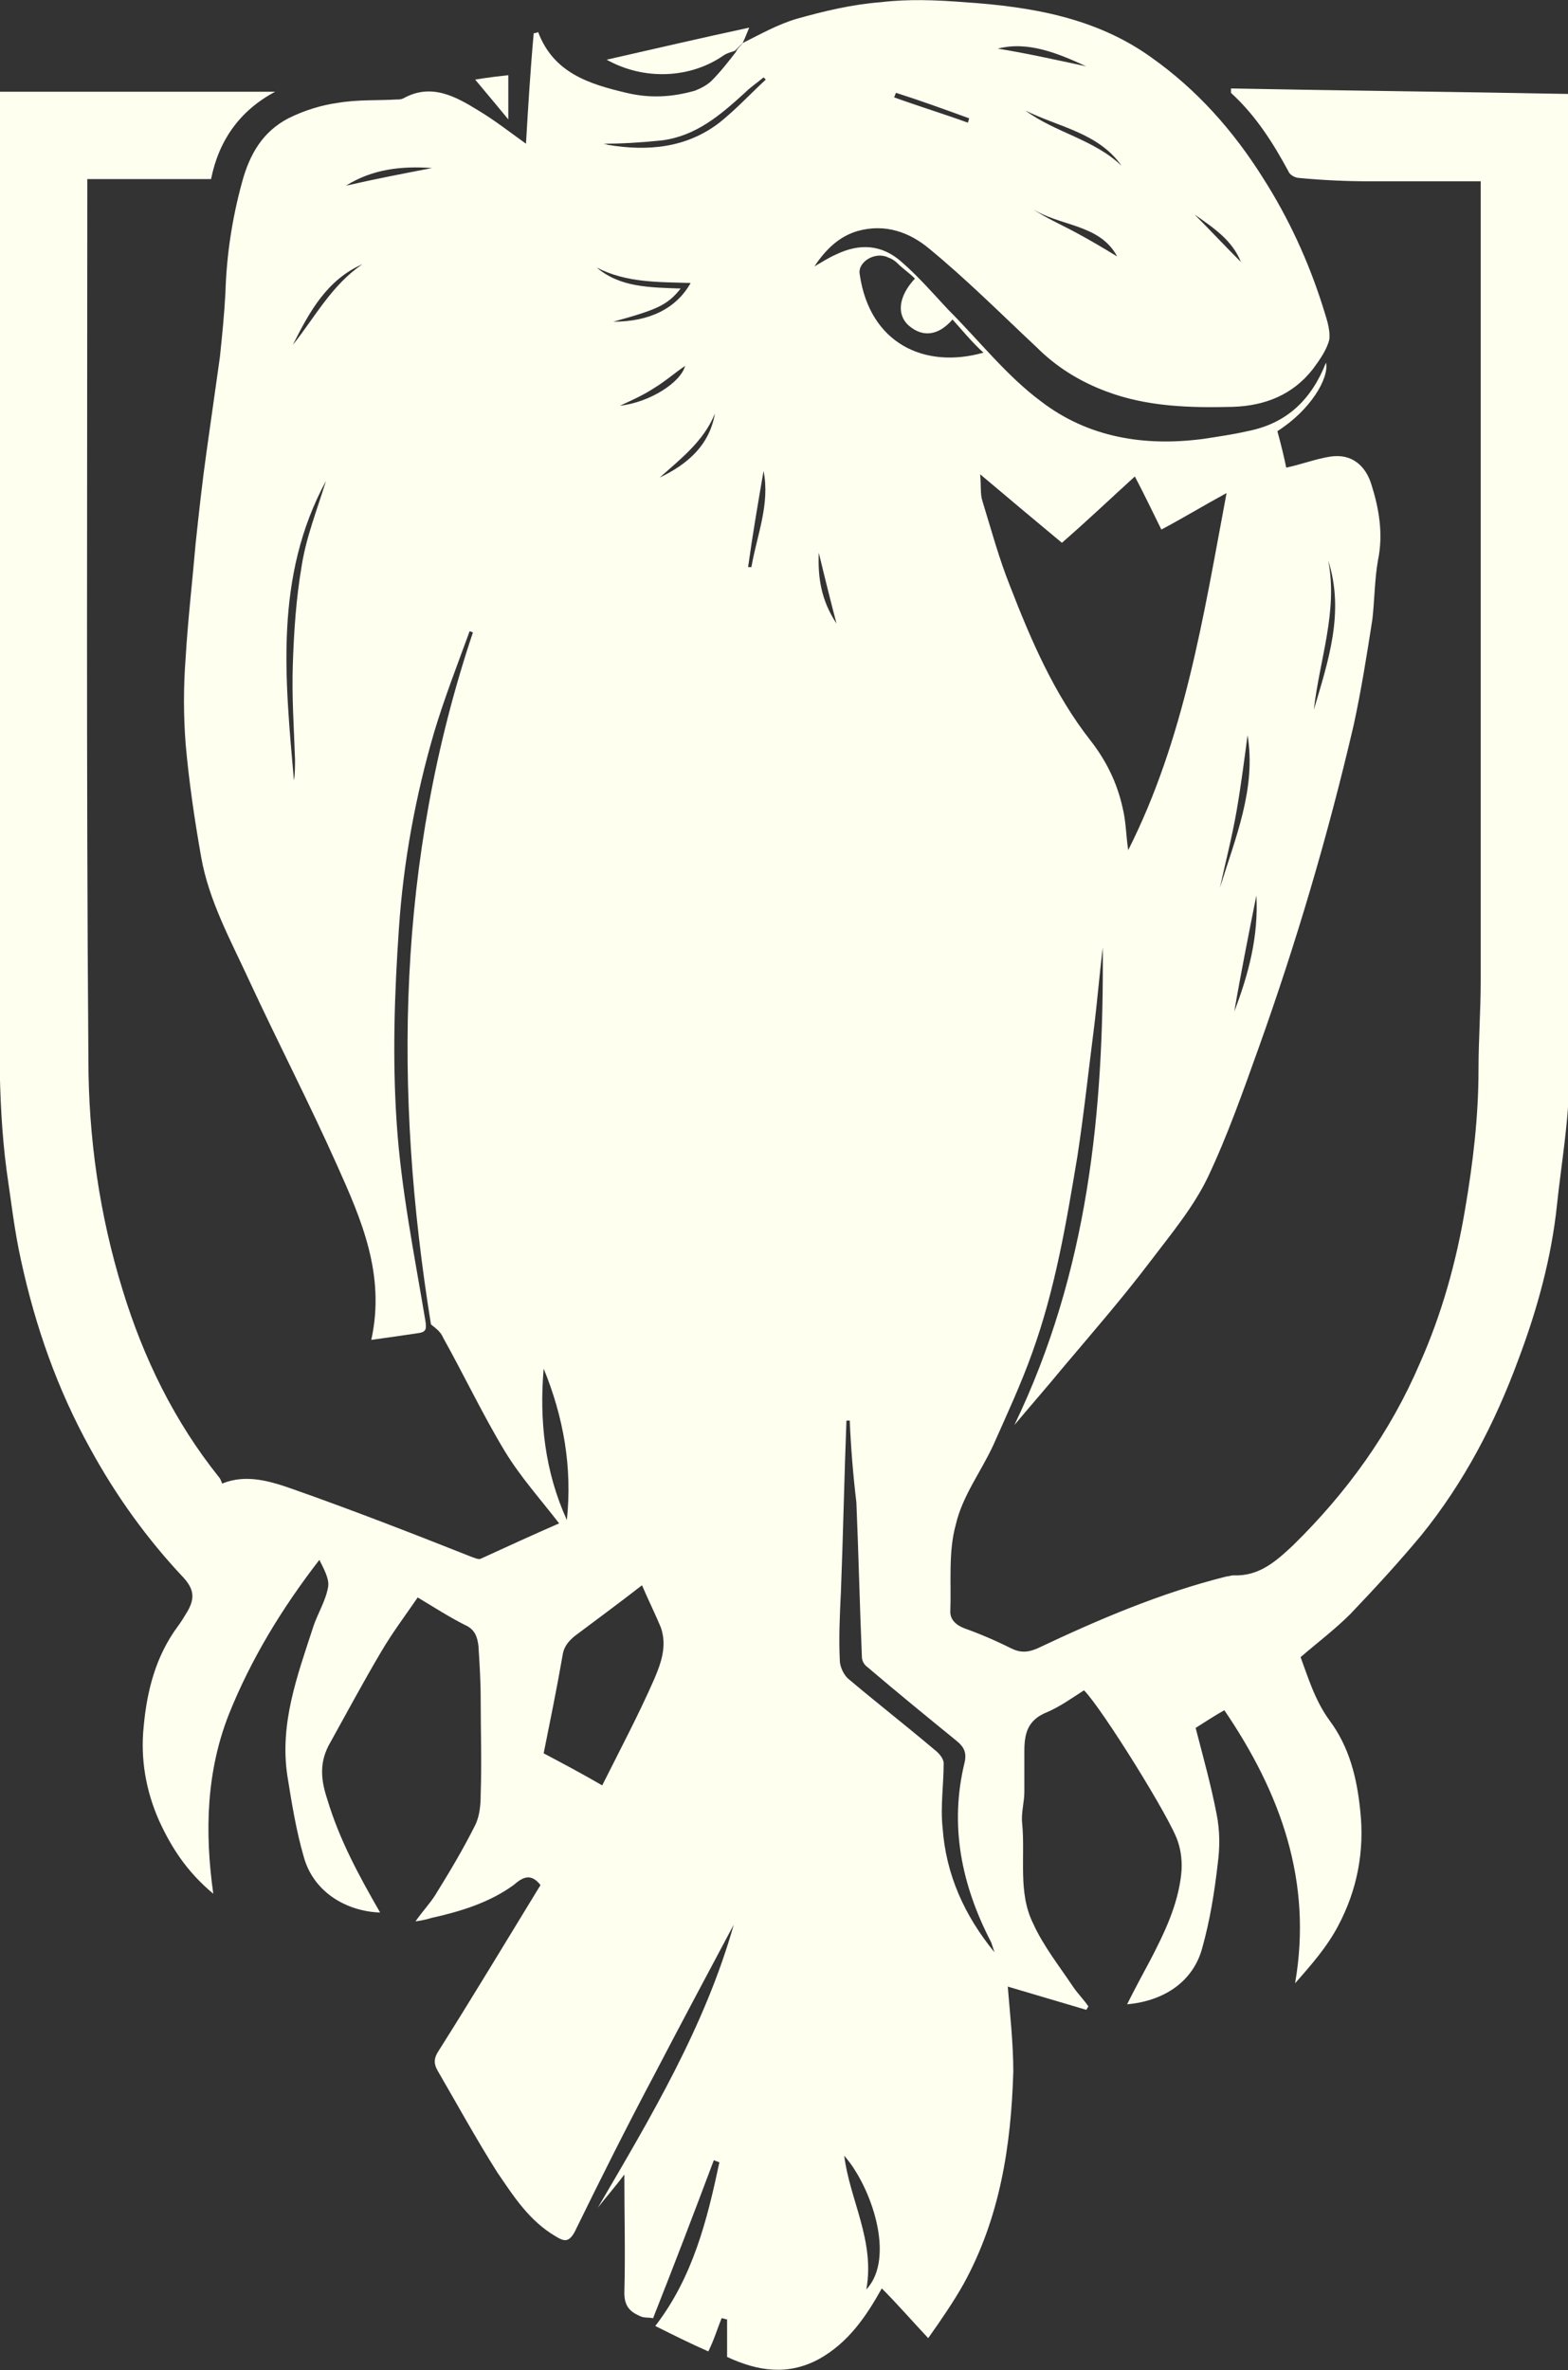 <?xml version="1.0" encoding="utf-8"?>
<!-- Generator: Adobe Illustrator 20.1.0, SVG Export Plug-In . SVG Version: 6.00 Build 0)  -->
<svg version="1.1" id="atticus_xA0_Image_1_" xmlns="http://www.w3.org/2000/svg" xmlns:xlink="http://www.w3.org/1999/xlink"
	 x="0px" y="0px" viewBox="0 0 141.9 214.4" style="enable-background:new 0 0 141.9 214.4;" xml:space="preserve">
<rect x="0" y="0" width="141.9" height="214.4" fill="#333333" stroke="none"/>
<style type="text/css">
	.st0{fill:#FFFFF0;}
</style>
<g>
	<path class="st0" d="M67.2,3.9c1.6-0.8,3.2-1.7,4.9-2.2c2.5-0.7,5-1.3,7.6-1.5c2.5-0.3,5-0.2,7.6,0c6,0.4,11.9,1.4,16.9,5
		c4.1,2.9,7.4,6.6,10.1,10.9c2.3,3.6,4.1,7.5,5.4,11.6c0.3,1,0.7,2,0.6,3c-0.2,0.9-0.9,1.9-1.5,2.7c-1.8,2.3-4.3,3.3-7.2,3.4
		c-3.9,0.1-7.8,0-11.5-1.4c-2.4-0.9-4.5-2.2-6.3-4c-3.2-3-6.3-6.1-9.7-8.9c-1.8-1.5-4-2.3-6.5-1.6c-1.7,0.5-2.9,1.7-3.9,3.2
		c0.7-0.4,1.3-0.8,2-1.1c2.1-1,4.1-0.9,5.9,0.7c1.5,1.3,2.8,2.8,4.2,4.3c2.8,2.8,5.3,6,8.4,8.3c4.3,3.3,9.4,4.1,14.7,3.4
		c1.3-0.2,2.7-0.4,4-0.7c3.6-0.7,5.8-2.9,7.1-6.2c0.3,1.4-1.4,4.3-4.4,6.2c0.3,1.1,0.6,2.3,0.8,3.3c1.4-0.3,2.7-0.8,4-1
		c2-0.3,3.2,0.9,3.7,2.5c0.7,2.2,1.1,4.5,0.6,6.9c-0.3,1.7-0.3,3.5-0.5,5.3c-0.5,3.2-1,6.4-1.7,9.6c-2.3,9.9-5.2,19.7-8.6,29.2
		c-1.4,3.9-2.8,7.9-4.6,11.7c-1.3,2.7-3.3,5.1-5.2,7.6c-2.5,3.3-5.2,6.4-7.9,9.6c-1.4,1.7-2.8,3.3-4.4,5.2c6.7-13.9,8.1-28.4,8-43.2
		c-0.3,2.4-0.5,4.9-0.8,7.3c-0.5,3.9-0.9,7.7-1.5,11.6c-1,6-2,12-4.1,17.8c-1,2.8-2.3,5.6-3.5,8.3c-1.1,2.4-2.8,4.6-3.4,7.2
		c-0.7,2.5-0.4,5.3-0.5,7.9c0,0.7,0.5,1.2,1.3,1.5c1.4,0.5,2.8,1.1,4.2,1.8c0.8,0.4,1.5,0.4,2.4,0c5.5-2.6,11.1-5,17.1-6.5
		c0.2,0,0.4-0.1,0.6-0.1c2.3,0.1,3.8-1.2,5.4-2.7c4.9-4.8,8.8-10.2,11.5-16.5c2-4.5,3.3-9.2,4.1-14c0.7-4.1,1.2-8.3,1.2-12.5
		c0-2.7,0.2-5.4,0.2-8.1c0-23.6,0-47.1,0-70.7c0-0.5,0-0.9,0-1.6c-0.6,0-1.2,0-1.7,0c-2.8,0-5.5,0-8.3,0c-2.1,0-4.3-0.1-6.4-0.3
		c-0.4,0-0.9-0.3-1-0.6c-1.4-2.6-3-5.1-5.2-7.1c0,0,0-0.1,0-0.4c10.2,0.2,20.4,0.3,30.7,0.5c0,0.4,0,0.9,0,1.3
		c0,29.2,0,58.5-0.1,87.7c0,3.8-0.7,7.7-1.1,11.5c-0.5,4.8-1.8,9.5-3.5,14c-2.1,5.7-4.9,11.1-8.8,15.9c-2,2.4-4.2,4.8-6.4,7.1
		c-1.4,1.4-3,2.6-4.5,3.9c0.7,1.9,1.3,3.9,2.6,5.7c1.8,2.4,2.5,5.2,2.8,8.2c0.4,3.7-0.3,7.2-2,10.4c-1,1.9-2.4,3.5-3.9,5.2
		c1.6-9.2-1.3-17.2-6.4-24.7c-0.9,0.5-1.8,1.1-2.6,1.6c0.7,2.7,1.4,5.2,1.9,7.8c0.3,1.5,0.3,3,0.1,4.5c-0.3,2.6-0.7,5.1-1.4,7.6
		c-0.8,3-3.4,4.8-6.8,5.1c0.7-1.4,1.4-2.7,2.1-4c1.3-2.5,2.5-5,2.8-7.8c0.1-1,0-2-0.3-2.9c-0.6-2-6.9-12.1-8.5-13.7
		c-1.1,0.7-2.2,1.5-3.4,2c-1.7,0.7-2,1.9-2,3.5c0,1.2,0,2.5,0,3.7c0,0.9-0.3,1.9-0.2,2.8c0.3,3.1-0.4,6.3,1,9.1
		c0.9,2,2.4,3.9,3.6,5.7c0.4,0.6,1,1.2,1.4,1.8c-0.1,0.1-0.1,0.2-0.2,0.3c-2.4-0.7-4.7-1.4-7.1-2.1c0.2,2.5,0.5,5.1,0.5,7.7
		c-0.2,6.7-1.2,13.2-4.5,19.2c-0.9,1.6-2,3.2-3.2,4.9c-1.5-1.6-2.8-3.1-4.2-4.5c-1.4,2.5-3,4.9-5.7,6.4c-2.8,1.5-5.5,1.1-8.3-0.2
		c0-1.1,0-2.2,0-3.4c-0.2,0-0.3-0.1-0.5-0.1c-0.4,1-0.7,2-1.2,3c-1.6-0.7-3.2-1.5-4.8-2.3c3.4-4.4,4.7-9.6,5.8-14.8
		c-0.2-0.1-0.3-0.1-0.5-0.2c-1.8,4.8-3.6,9.5-5.5,14.3c-0.4-0.1-0.8,0-1.2-0.2c-0.9-0.4-1.4-0.9-1.4-2.1c0.1-3.5,0-6.9,0-10.7
		c-0.9,1.2-1.7,2.1-2.4,3c4.8-8.2,9.7-16.4,12.3-25.6c-2.4,4.5-4.8,9-7.2,13.6c-2.5,4.7-4.9,9.5-7.2,14.2c-0.5,0.9-0.9,0.9-1.7,0.4
		c-2.4-1.4-3.8-3.6-5.3-5.8c-1.9-3-3.6-6.1-5.4-9.2c-0.4-0.7-0.3-1.2,0.1-1.8c3.1-4.9,6.1-9.9,9.1-14.8c0.1-0.1,0.1-0.2,0.1-0.2
		c-0.8-1-1.5-0.8-2.4,0c-2.2,1.6-4.8,2.4-7.5,3c-0.3,0.1-0.7,0.2-1.4,0.3c0.7-1,1.3-1.6,1.8-2.4c1.3-2.1,2.5-4.1,3.6-6.3
		c0.4-0.8,0.5-1.8,0.5-2.8c0.1-2.9,0-5.8,0-8.6c0-1.6-0.1-3.2-0.2-4.8c-0.1-0.8-0.3-1.5-1.2-1.9c-1.4-0.7-2.8-1.6-4.3-2.5
		c-1.1,1.6-2.3,3.2-3.3,4.9c-1.6,2.7-3.1,5.5-4.6,8.2c-1,1.7-0.9,3.3-0.3,5.1c1.1,3.7,2.9,7,4.8,10.3c-3-0.1-6-1.8-6.9-5
		c-0.7-2.4-1.1-4.9-1.5-7.4c-0.7-4.7,0.9-9,2.3-13.3c0.4-1.3,1.2-2.5,1.4-3.8c0.1-0.7-0.4-1.6-0.8-2.4c-3.4,4.4-6.2,9-8.2,14
		c-2,5.1-2.2,10.5-1.4,16.2c-2.4-2-3.8-4.2-4.9-6.6c-1.2-2.7-1.7-5.6-1.4-8.5c0.3-3.3,1.1-6.4,3.1-9.1c0.3-0.4,0.6-0.9,0.9-1.4
		c0.6-1.1,0.6-1.9-0.4-3c-3.3-3.5-6.1-7.4-8.4-11.6c-3-5.4-5-11.1-6.3-17.1c-0.6-2.7-0.9-5.4-1.3-8.1C-0.3,99.1,0,92.3,0,85.6
		C0,60.4,0,35.2,0,10c0-0.5,0-1,0-1.7c8.3,0,16.5,0,24.9,0c-3.2,1.7-5.1,4.4-5.8,7.9c-3.7,0-7.4,0-11.2,0c0,0.5,0,1,0,1.5
		c0,26-0.1,52.1,0.1,78.1c0,7.1,1,14.1,3.1,20.9c1.9,6.2,4.7,11.9,8.7,16.9c0.1,0.1,0.2,0.3,0.3,0.6c2.2-0.9,4.4-0.2,6.4,0.5
		c5.4,1.9,10.8,4,16.1,6.1c0.3,0.1,0.7,0.3,0.9,0.2c2.4-1.1,4.8-2.2,7.1-3.2c-1.7-2.2-3.5-4.2-4.9-6.5c-2-3.3-3.7-6.9-5.6-10.3
		c-0.2-0.5-0.6-0.8-1.1-1.2c-3.4-21.1-3.1-42,3.8-62.6c-0.1,0-0.2-0.1-0.3-0.1c-1.1,3-2.3,6.1-3.2,9.1C37.6,72,36.5,78,36.1,84
		c-0.4,5.8-0.6,11.7-0.2,17.6c0.4,6,1.6,11.9,2.6,17.9c0.1,0.7,0.1,1-0.7,1.1c-1.4,0.2-2.7,0.4-4.2,0.6c1.3-5.9-0.9-10.9-3.1-15.8
		c-2.5-5.6-5.3-11-7.9-16.6c-1.7-3.7-3.7-7.3-4.4-11.3c-0.6-3.4-1.1-6.8-1.4-10.2c-0.2-2.6-0.2-5.2,0-7.8c0.2-3.4,0.6-6.8,0.9-10.3
		c0.3-2.8,0.6-5.6,1-8.4c0.4-2.8,0.8-5.7,1.2-8.5c0.2-1.9,0.4-3.9,0.5-5.8c0.1-3.4,0.6-6.7,1.5-10c0.7-2.6,1.9-4.6,4.2-5.8
		c1.4-0.7,3-1.2,4.5-1.4C32.4,9,34.2,9.1,35.9,9c0.2,0,0.4,0,0.6-0.1c2.5-1.4,4.7-0.2,6.8,1.1c1.5,0.9,2.9,2,4.3,3
		c0.2-3.4,0.4-6.7,0.7-10c0.1,0,0.2,0,0.4-0.1c1.4,3.7,4.6,4.7,8,5.5c2.1,0.5,4.1,0.4,6.2-0.2C63.4,8,64,7.7,64.4,7.3
		c0.8-0.8,1.5-1.7,2.2-2.6C66.7,4.4,67,4.2,67.2,3.9z M96.1,49.1c-2.4-2-4.8-4-7.4-6.2c0.1,1,0,1.8,0.2,2.4c0.8,2.6,1.5,5.2,2.5,7.7
		c1.9,4.9,4,9.8,7.3,14c1.4,1.8,2.4,3.8,2.9,6.1c0.3,1.2,0.3,2.5,0.5,3.8c5.1-10.1,6.8-21.1,8.9-32.3c-2.2,1.2-4,2.3-5.9,3.3
		c-0.8-1.6-1.5-3.1-2.4-4.8C100.5,45.1,98.4,47.1,96.1,49.1z M54.5,161.5c1.6-3.2,3.3-6.4,4.7-9.6c0.6-1.4,1.2-3,0.6-4.7
		c-0.5-1.2-1.1-2.4-1.7-3.8c-2.2,1.7-4.1,3.1-6.1,4.6c-0.6,0.5-1,1-1.1,1.8c-0.5,2.9-1.1,5.8-1.7,8.8
		C50.9,159.5,52.6,160.4,54.5,161.5z M76.9,128.5c-0.1,0-0.2,0-0.3,0c-0.2,5.2-0.3,10.4-0.5,15.5c-0.1,2.1-0.2,4.1-0.1,6.2
		c0,0.5,0.3,1.2,0.7,1.6c2.6,2.2,5.3,4.3,7.9,6.5c0.4,0.3,0.8,0.8,0.8,1.2c0,1.9-0.3,3.9-0.1,5.8c0.3,4.3,2,8,4.7,11.3
		c-0.1-0.3-0.2-0.6-0.3-0.9c-2.7-5.2-3.8-10.6-2.4-16.3c0.2-0.9-0.1-1.4-0.7-1.9c-2.7-2.2-5.4-4.4-8.1-6.7c-0.3-0.2-0.5-0.6-0.5-0.9
		c-0.2-4.7-0.3-9.3-0.5-14C77.2,133.4,77,130.9,76.9,128.5z M86.2,28.9c-1.3,1.5-2.7,1.6-3.9,0.6c-1.2-1-1-2.7,0.5-4.3
		c-0.5-0.5-1.1-0.9-1.6-1.4c-0.2-0.2-0.5-0.4-0.8-0.5c-1.2-0.6-2.8,0.4-2.6,1.5c0.9,6.3,5.9,8.6,11.2,7.1C88,31,87.1,29.9,86.2,28.9
		z M49.2,123.8c-0.4,4.7,0.1,9.3,2.1,13.7C51.8,132.7,51,128.2,49.2,123.8z M78.4,207.1c2.7-2.9,0.4-9.4-2-12.1
		C76.9,199,79.2,202.7,78.4,207.1z M29.5,43.5c-4.7,8.7-3.7,17.9-2.9,27.1c0.1-0.6,0.1-1.3,0.1-1.9c-0.1-2.9-0.3-5.7-0.2-8.6
		c0.1-3,0.3-6,0.8-8.9C27.7,48.6,28.7,46.1,29.5,43.5z M61.6,26.1c-1.2,1.5-2.1,1.9-6.1,3c3.3,0,5.7-1.2,7-3.5
		c-2.9-0.1-5.8,0-8.5-1.4C56.1,26,58.8,26,61.6,26.1z M69.3,7.2c-0.1-0.1-0.1-0.1-0.2-0.2c-0.6,0.5-1.2,0.9-1.7,1.4
		c-2.2,2-4.4,3.9-7.5,4.3C58,12.9,56.2,13,54.6,13c-0.1,0,0.2,0,0.4,0.1c3.6,0.6,7.1,0.3,10.1-2C66.6,9.9,67.9,8.5,69.3,7.2z
		 M112.9,66.5c-0.3,2.3-0.6,4.6-1,6.9s-1,4.6-1.5,6.9C111.8,75.8,113.7,71.3,112.9,66.5z M120.2,50.7c0.9,4.6-0.8,9-1.3,13.5
		C120.2,59.8,121.7,55.4,120.2,50.7z M111.7,91.5c1.3-3.4,2.2-6.8,2-10.5C113,84.5,112.3,88,111.7,91.5z M32.8,23.9
		c-3.2,1.4-4.8,4.3-6.3,7.3C28.5,28.7,30,25.8,32.8,23.9z M92.8,10c2.7,2,6.2,2.6,8.7,5C99.4,12,95.8,11.5,92.8,10z M101.1,23.2
		c-1.6-3-5.3-2.7-7.8-4.4c1.3,0.9,2.7,1.5,4,2.2C98.6,21.7,99.8,22.4,101.1,23.2z M67.7,51.3c0.1,0,0.2,0,0.3,0
		c0.5-2.9,1.7-5.7,1.1-8.7C68.6,45.5,68.1,48.4,67.7,51.3z M98.3,6c-2.6-1.2-5.3-2.3-8-1.6C92.8,4.8,95.5,5.4,98.3,6z M31.3,16.8
		c2.6-0.6,5.2-1.1,7.8-1.6C36.3,15,33.7,15.3,31.3,16.8z M64.7,37.4c-1,2.5-3.1,4.1-5,5.8C62.2,42,64.2,40.3,64.7,37.4z M56.1,36.7
		c2.7-0.3,5.5-2.1,5.9-3.6c-0.9,0.6-1.8,1.4-2.8,2C58.3,35.7,57.2,36.2,56.1,36.7z M81.1,8.4C81,8.5,81,8.7,80.9,8.8
		c2.2,0.8,4.5,1.5,6.7,2.3c0-0.1,0.1-0.3,0.1-0.4C85.5,9.9,83.3,9.1,81.1,8.4z M75.7,56.4c-0.6-2.3-1.1-4.3-1.6-6.4
		C74,52.2,74.3,54.3,75.7,56.4z M108.1,19.4c1.4,1.4,2.8,2.9,4.2,4.3C111.5,21.7,109.8,20.6,108.1,19.4z"/>
	<path class="st0" d="M67.2,3.9c-0.2,0.2-0.5,0.5-0.7,0.7c-0.3,0.1-0.7,0.2-1,0.4c-3,2.1-7.2,2.3-10.6,0.4c4.4-1,8.7-2,12.9-2.9
		C67.6,3,67.4,3.5,67.2,3.9z"/>
	<path class="st0" d="M46,6.8c0,1.3,0,2.5,0,4c-1-1.2-1.9-2.3-3-3.6C44.2,7,45.1,6.9,46,6.8z"/>
</g>
</svg>
